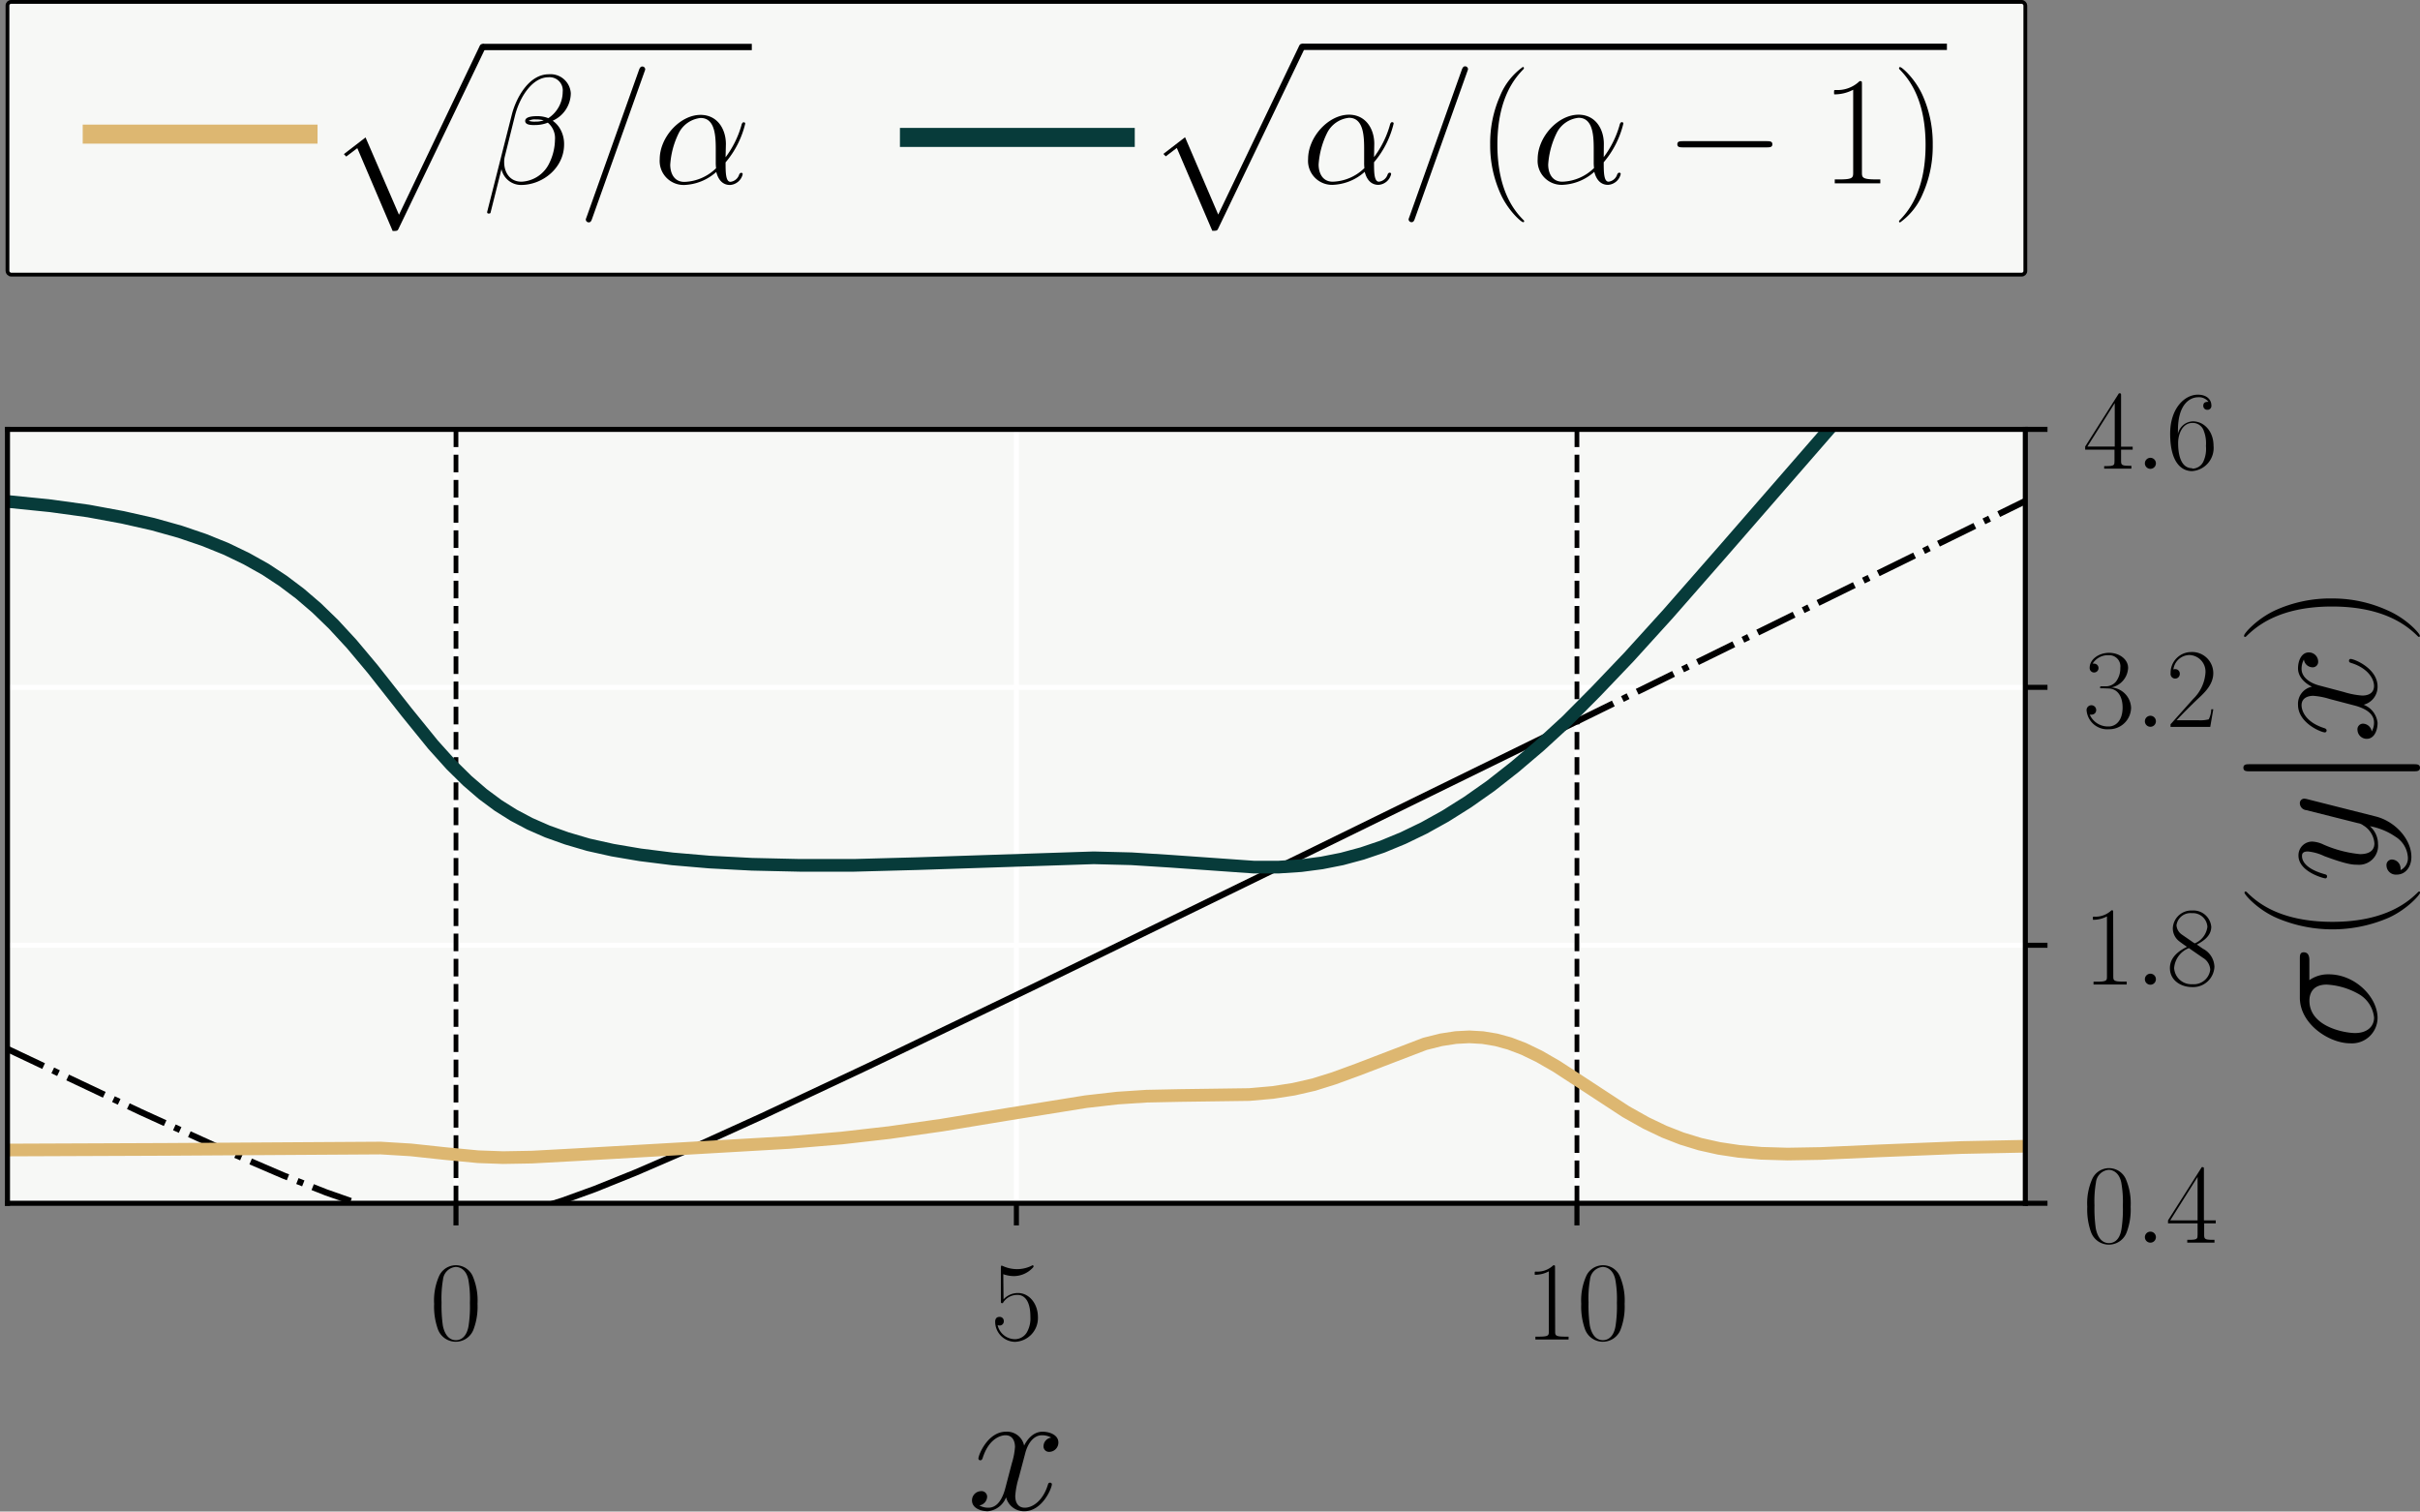 <svg xmlns="http://www.w3.org/2000/svg" xmlns:xlink="http://www.w3.org/1999/xlink" viewBox="0 0 382.12 238.68"><rect x="0" y="0" width="382.12" height="238.68" fill="#808080" stroke="none"/><defs><style>.cls-1,.cls-10,.cls-11,.cls-13,.cls-14,.cls-4,.cls-6,.cls-7,.cls-8,.cls-9{fill:none;}.cls-12,.cls-2{fill:#f7f8f6;}.cls-3{clip-path:url(#clip-path);}.cls-4{stroke:#fff;}.cls-10,.cls-11,.cls-13,.cls-14,.cls-4,.cls-7,.cls-9{stroke-linecap:square;}.cls-10,.cls-13,.cls-14,.cls-4,.cls-5,.cls-6,.cls-7,.cls-8,.cls-9{stroke-linejoin:round;}.cls-11,.cls-4,.cls-5{stroke-width:0.8px;}.cls-11,.cls-12,.cls-5,.cls-6,.cls-7,.cls-8{stroke:#000;}.cls-6{stroke-width:0.75px;stroke-dasharray:2.78 1.2;}.cls-8{stroke-dasharray:6.4 1.6 1 1.6;}.cls-13,.cls-9{stroke:#ddb771;}.cls-10,.cls-9{stroke-width:2px;}.cls-10,.cls-14{stroke:#073b3a;}.cls-12{stroke-miterlimit:10;stroke-width:0.6px;}.cls-13,.cls-14{stroke-width:3px;}</style><clipPath id="clip-path"><rect class="cls-1" x="1.18" y="67.8" width="318.62" height="122.19"/></clipPath></defs><title>aleatoric_epistemic_split_toy_1</title><g id="Layer_2" data-name="Layer 2"><g id="Layer_1-2" data-name="Layer 1"><g id="figure_1" data-name="figure 1"><g id="axes_1" data-name="axes 1"><g id="patch_2" data-name="patch 2"><path class="cls-2" d="M1.18,190H319.8V67.8H1.18Z"/></g><g id="matplotlib.axis_1" data-name="matplotlib.axis 1"><g id="xtick_1" data-name="xtick 1"><g id="line2d_1" data-name="line2d 1"><g class="cls-3"><path class="cls-4" d="M72,190V67.8"/></g></g><g id="line2d_2" data-name="line2d 2"><path id="mcf05cc3d86" class="cls-5" d="M72,190v3.5"/></g><g id="text_1" data-name="text 1"><path id="CMR17-48" d="M75.4,205.87a9.74,9.74,0,0,0-.77-4.39,2.91,2.91,0,0,0-5.29,0,9.46,9.46,0,0,0-.79,4.4,10.61,10.61,0,0,0,.57,3.94,3,3,0,0,0,5.67.05A10.14,10.14,0,0,0,75.4,205.87ZM72,211.62c-1.15,0-1.83-1-2.08-2.35a22.44,22.44,0,0,1-.2-3.6,17.48,17.48,0,0,1,.23-3.62,2.21,2.21,0,0,1,2-2c.73,0,1.68.48,2,2a17.13,17.13,0,0,1,.25,3.65,20.43,20.43,0,0,1-.21,3.65C73.66,211.28,72.61,211.62,72,211.62Z"/></g></g><g id="xtick_2" data-name="xtick 2"><g id="line2d_3" data-name="line2d 3"><g class="cls-3"><path class="cls-4" d="M160.49,190V67.8"/></g></g><g id="line2d_4" data-name="line2d 4"><path id="mcf05cc3d86-2" data-name="mcf05cc3d86" class="cls-5" d="M160.49,190v3.5"/></g><g id="text_2" data-name="text 2"><path id="CMR17-53" d="M158.42,201.2a5.2,5.2,0,0,0,1.67.3,4.11,4.11,0,0,0,3.1-1.45c0-.16,0-.26-.11-.26s-.06,0-.2.08a5.2,5.2,0,0,1-2.26.53,5.44,5.44,0,0,1-2.22-.47c-.2-.09-.23-.09-.25-.09s-.11,0-.11.38v5.14c0,.32,0,.41.18.41s.13,0,.22-.16a2.64,2.64,0,0,1,2.26-1.14c.63,0,2,.39,2,3.45a4.43,4.43,0,0,1-.54,2.43,2.2,2.2,0,0,1-1.92,1.11,2.82,2.82,0,0,1-2.71-2.21,1.49,1.49,0,0,0,.29.05.65.65,0,0,0,.68-.68.64.64,0,0,0-.68-.68c-.41,0-.68.25-.68.75a3.18,3.18,0,0,0,3.14,3.19,3.76,3.76,0,0,0,3.61-3.9c0-2.15-1.4-3.81-3.14-3.81a3.05,3.05,0,0,0-2.29,1Z"/></g></g><g id="xtick_3" data-name="xtick 3"><g id="line2d_5" data-name="line2d 5"><g class="cls-3"><path class="cls-4" d="M249,190V67.8"/></g></g><g id="line2d_6" data-name="line2d 6"><path id="mcf05cc3d86-3" data-name="mcf05cc3d86" class="cls-5" d="M249,190v3.5"/></g><g id="text_3" data-name="text 3"><path id="CMR17-49" d="M245.54,200.17c0-.38,0-.38-.27-.38a3.63,3.63,0,0,1-2.76,1c-.05,0-.14,0-.16.05a1.56,1.56,0,0,0,0,.45,4.58,4.58,0,0,0,2.21-.54v9.47c0,.63,0,.84-1.58.84h-.54v.45h5.24v-.45h-.54c-1.54,0-1.58-.2-1.58-.83Z"/><path id="CMR17-48-2" data-name="CMR17-48" d="M256.53,205.87a9.74,9.74,0,0,0-.77-4.39,2.91,2.91,0,0,0-5.29,0,9.46,9.46,0,0,0-.79,4.4,10.61,10.61,0,0,0,.57,3.94,3,3,0,0,0,5.67.05A10.14,10.14,0,0,0,256.53,205.87Zm-3.42,5.75c-1.15,0-1.83-1-2.08-2.35a22.44,22.44,0,0,1-.2-3.6,17.48,17.48,0,0,1,.23-3.62,2.21,2.21,0,0,1,2-2c.73,0,1.68.48,2,2a17.13,17.13,0,0,1,.25,3.65,20.43,20.43,0,0,1-.21,3.65C254.79,211.28,253.73,211.62,253.1,211.62Z"/></g></g><g id="text_4" data-name="text 4"><path id="CMMI12-120" d="M166,227a1.4,1.4,0,0,0-1.23,1.36.86.86,0,0,0,.92.89,1.46,1.46,0,0,0,1.43-1.48c0-1.17-1.34-1.7-2.51-1.7-1.7,0-2.65,1.67-2.9,2.2a2.75,2.75,0,0,0-2.87-2.2c-2.85,0-4.35,3.64-4.35,4.26a.29.29,0,0,0,.31.25c.22,0,.28-.17.34-.28.95-3.09,2.82-3.67,3.63-3.67,1.26,0,1.5,1.17,1.5,1.84a11.57,11.57,0,0,1-.5,2.59l-1,3.81c-.42,1.67-1.22,3.2-2.7,3.2a2.84,2.84,0,0,1-1.43-.36,1.44,1.44,0,0,0,1.23-1.36.88.88,0,0,0-1-.89,1.45,1.45,0,0,0-1.39,1.47c0,1.17,1.31,1.7,2.51,1.7a3.45,3.45,0,0,0,2.87-2.2,2.92,2.92,0,0,0,2.88,2.2c2.84,0,4.35-3.65,4.35-4.26a.26.26,0,0,0-.28-.25c-.25,0-.28.14-.36.36-.75,2.45-2.37,3.59-3.63,3.59-1,0-1.51-.72-1.51-1.87a12.72,12.72,0,0,1,.56-2.89l1-3.78c.42-1.67,1.37-2.9,2.65-2.9A3,3,0,0,1,166,227Z"/></g></g><g id="matplotlib.axis_2" data-name="matplotlib.axis 2"><g id="ytick_1" data-name="ytick 1"><g id="line2d_7" data-name="line2d 7"><g class="cls-3"><path class="cls-4" d="M1.18,190H319.8"/></g></g><g id="line2d_8" data-name="line2d 8"><path id="m6eb4dc66b3" class="cls-5" d="M319.8,190h3.5"/></g><g id="text_5" data-name="text 5"><path id="CMR17-48-3" data-name="CMR17-48" d="M336.43,190.54a9.74,9.74,0,0,0-.77-4.39,2.91,2.91,0,0,0-5.29,0,9.46,9.46,0,0,0-.79,4.4,10.61,10.61,0,0,0,.57,3.94,3,3,0,0,0,5.67.05A10.14,10.14,0,0,0,336.43,190.54ZM333,196.29c-1.15,0-1.83-1-2.08-2.35a22.44,22.44,0,0,1-.2-3.6,17.48,17.48,0,0,1,.23-3.62,2.21,2.21,0,0,1,2-2c.73,0,1.68.48,2,2a17.13,17.13,0,0,1,.25,3.65,20.43,20.43,0,0,1-.21,3.65C334.69,196,333.63,196.29,333,196.29Z"/><path id="CMMI12-58" d="M340.42,195.36a.87.87,0,1,0-.88.86A.87.87,0,0,0,340.42,195.36Z"/><path id="CMR17-52" d="M348,184.67c0-.38,0-.38-.34-.38l-5.33,8.41v.47H347v1.77c0,.65,0,.83-1.29.83h-.34v.45h4.3v-.45h-.34c-1.26,0-1.29-.18-1.29-.83v-1.77h1.83v-.47H348Zm-1,1.17v6.86h-4.32Z"/></g></g><g id="ytick_2" data-name="ytick 2"><g id="line2d_9" data-name="line2d 9"><g class="cls-3"><path class="cls-4" d="M1.18,149.26H319.8"/></g></g><g id="line2d_10" data-name="line2d 10"><path id="m6eb4dc66b3-2" data-name="m6eb4dc66b3" class="cls-5" d="M319.8,149.26h3.5"/></g><g id="text_6" data-name="text 6"><path id="CMR17-49-2" data-name="CMR17-49" d="M333.67,144.12c0-.38,0-.38-.27-.38a3.63,3.63,0,0,1-2.76,1c-.05,0-.14,0-.16.05a1.56,1.56,0,0,0,0,.45,4.58,4.58,0,0,0,2.21-.54v9.47c0,.63,0,.84-1.58.84h-.54v.45h5.24V155h-.54c-1.54,0-1.58-.2-1.58-.83Z"/><path id="CMMI12-58-2" data-name="CMMI12-58" d="M340.42,154.63a.87.87,0,1,0-.88.86A.87.87,0,0,0,340.42,154.63Z"/><path id="CMR17-56" d="M346.88,149.14c1.13-.57,2.28-1.43,2.28-2.8a2.83,2.83,0,0,0-3-2.57,2.93,2.93,0,0,0-3.07,2.8,2.58,2.58,0,0,0,.81,1.89c.18.18.93.71,1.42,1.05-.81.41-2.69,1.39-2.69,3.35s1.76,3,3.5,3a3.36,3.36,0,0,0,3.53-3.19,3.31,3.31,0,0,0-1.81-2.86Zm-2.35-1.56a1.94,1.94,0,0,1-.86-1.48,2.22,2.22,0,0,1,2.42-1.91,2.3,2.3,0,0,1,2.46,2.16,3.27,3.27,0,0,1-2,2.61s0,0-.18-.11Zm3.3,3.65A2.34,2.34,0,0,1,349,153.1a2.62,2.62,0,0,1-2.83,2.31,2.71,2.71,0,0,1-2.87-2.56,3.67,3.67,0,0,1,2.33-3.14Z"/></g></g><g id="ytick_3" data-name="ytick 3"><g id="line2d_11" data-name="line2d 11"><g class="cls-3"><path class="cls-4" d="M1.18,108.53H319.8"/></g></g><g id="line2d_12" data-name="line2d 12"><path id="m6eb4dc66b3-3" data-name="m6eb4dc66b3" class="cls-5" d="M319.8,108.53h3.5"/></g><g id="text_7" data-name="text 7"><path id="CMR17-51" d="M332.86,108.71c1.6,0,2.3,1.39,2.3,3,0,2.16-1.15,3-2.19,3a3.14,3.14,0,0,1-3-1.87.69.69,0,0,0,.27,0,.71.71,0,0,0,.75-.75.76.76,0,1,0-1.52.06,3.28,3.28,0,0,0,3.52,3,3.45,3.45,0,0,0,3.51-3.4,3.34,3.34,0,0,0-3.14-3.2,3.29,3.29,0,0,0,2.67-3.09c0-1.38-1.42-2.38-3-2.38s-3.07,1-3.07,2.38a.7.7,0,1,0,.7-.67.57.57,0,0,0-.23,0,2.82,2.82,0,0,1,2.56-1.33,1.76,1.76,0,0,1,1.81,2,3.46,3.46,0,0,1-.68,2.16,2.08,2.08,0,0,1-1.74.75l-.57,0c-.13,0-.2,0-.2.17s0,.14.38.14Z"/><path id="CMMI12-58-3" data-name="CMMI12-58" d="M340.42,113.9a.87.87,0,1,0-.88.86A.87.87,0,0,0,340.42,113.9Z"/><path id="CMR17-50" d="M349.48,112h-.32a3.82,3.82,0,0,1-.4,1.59,5.73,5.73,0,0,1-1.63.14h-3.44c.64-.7,1.9-2,3.42-3.44,1.09-1,2.37-2.26,2.37-4a3.34,3.34,0,0,0-3.57-3.33,3.27,3.27,0,0,0-3.17,3.35.73.73,0,1,0,1.45.06.7.7,0,0,0-.72-.71.68.68,0,0,0-.29.05,2.6,2.6,0,0,1,2.48-2.28,2.62,2.62,0,0,1,2.58,2.87,6.39,6.39,0,0,1-1.94,4.07l-3.57,4v.41H349Z"/></g></g><g id="ytick_4" data-name="ytick 4"><g id="line2d_13" data-name="line2d 13"><g class="cls-3"><path class="cls-4" d="M1.18,67.8H319.8"/></g></g><g id="line2d_14" data-name="line2d 14"><path id="m6eb4dc66b3-4" data-name="m6eb4dc66b3" class="cls-5" d="M319.8,67.8h3.5"/></g><g id="text_8" data-name="text 8"><path id="CMR17-52-2" data-name="CMR17-52" d="M334.92,62.48c0-.38,0-.38-.34-.38l-5.33,8.41V71h4.63v1.77c0,.65,0,.83-1.29.83h-.34V74h4.3v-.45h-.34c-1.26,0-1.29-.18-1.29-.83V71h1.83v-.47h-1.83Zm-1,1.17v6.86h-4.32Z"/><path id="CMMI12-58-4" data-name="CMMI12-58" d="M340.42,73.17a.87.87,0,1,0-.88.86A.87.87,0,0,0,340.42,73.17Z"/><path id="CMR17-54" d="M343.9,67.93c0-4.24,2-5.2,3.17-5.2a1.88,1.88,0,0,1,1.65.72c-.29,0-.82,0-.82.62a.62.62,0,0,0,.64.64.61.61,0,0,0,.64-.66c0-1.1-.9-1.73-2.13-1.73-2.14,0-4.38,2.21-4.38,6.15,0,4.85,2,5.92,3.46,5.92a3.66,3.66,0,0,0,3.39-4c0-2.24-1.45-3.86-3.28-3.86a2.52,2.52,0,0,0-2.35,2Zm2.24,6c-2.21,0-2.21-3.29-2.21-4,0-1.29.61-3.15,2.28-3.15A1.84,1.84,0,0,1,348,68.09a5.38,5.38,0,0,1,.32,2.33,4.82,4.82,0,0,1-.38,2.4A1.93,1.93,0,0,1,346.14,74Z"/></g></g><g id="text_9" data-name="text 9"><path id="CMMI12-27" d="M364.65,151.66c0-.36,0-1.29-.89-1.29-.61,0-.61.53-.61,1v6.17c0,4.18,4.65,7.2,7.93,7.2a4.05,4.05,0,0,0,4.34-4c0-3.29-3.53-6.89-7.71-6.89a5.11,5.11,0,0,0-3.06.92Zm10.22,9c0,1.43-1.09,2.46-3,2.46-1.67,0-7.21-1-7.21-5.11,0-1.2.58-2.54,2.73-2.54a11.44,11.44,0,0,1,4.92,1.42A4.84,4.84,0,0,1,374.87,160.7Z"/><path id="CMR17-40" d="M382,140.77a.22.22,0,0,0-.17.08c-1.3,1.28-4.86,4.71-13.53,4.71s-12.2-3.37-13.58-4.74c0,0-.09-.05-.17-.05s-.14.08-.14.19c0,.31,2.06,2.68,5.12,4a22.38,22.38,0,0,0,17.72-.08c2.89-1.34,4.92-3.63,4.92-4C382.12,140.82,382.06,140.77,382,140.77Z"/><path id="CMMI12-121" d="M378.2,132.09a4.13,4.13,0,0,1,2,3.21,2.08,2.08,0,0,1-1.15,2.09,1.11,1.11,0,0,0,0-.28,1.41,1.41,0,0,0-1.36-1.39.86.86,0,0,0-.86.95,1.48,1.48,0,0,0,1.63,1.43c1.36,0,2.3-1.2,2.3-2.79,0-2.79-2.55-5.61-5.63-6.39l-10.81-2.73a2.57,2.57,0,0,0-.48-.08.7.7,0,0,0-.69.75,1.11,1.11,0,0,0,1,1.06l8.18,2.06a1.87,1.87,0,0,1,.86.37,3.58,3.58,0,0,1,1.73,2.82c0,1.56-1.53,1.7-2.28,1.7a18.79,18.79,0,0,1-5.73-1.5,4.68,4.68,0,0,0-1.75-.48,2.16,2.16,0,0,0-2.23,2.21c0,2.56,4,3.6,4.26,3.6a.28.28,0,0,0,.25-.31c0-.25-.11-.28-.5-.39-2.34-.67-3.45-1.73-3.45-2.82,0-.25,0-.73.92-.73a7.67,7.67,0,0,1,2.59.73c3.65,1.36,4.56,1.36,5.23,1.36a3,3,0,0,0,3.26-3.29,3.73,3.73,0,0,0-1.28-2.79l0,0A10.33,10.33,0,0,1,378.2,132.09Z"/><path id="CMSY10-106" d="M355.23,120.67c-.5,0-1,0-1,.56s.5.56,1,.56h25.89c.5,0,1,0,1-.56s-.5-.56-1-.56Z"/><path id="CMMI12-120-2" data-name="CMMI12-120" d="M363.79,104.14a1.4,1.4,0,0,0,1.36,1.23.86.86,0,0,0,.89-.92,1.46,1.46,0,0,0-1.48-1.43c-1.17,0-1.7,1.34-1.7,2.51,0,1.7,1.67,2.65,2.2,2.9a2.75,2.75,0,0,0-2.2,2.87c0,2.85,3.64,4.35,4.26,4.35a.29.29,0,0,0,.25-.31c0-.22-.17-.28-.28-.34-3.09-.95-3.67-2.82-3.67-3.63,0-1.26,1.17-1.5,1.84-1.5a11.57,11.57,0,0,1,2.59.5l3.81,1c1.67.42,3.2,1.22,3.2,2.7a2.84,2.84,0,0,1-.36,1.43,1.44,1.44,0,0,0-1.36-1.23.88.88,0,0,0-.89,1,1.45,1.45,0,0,0,1.47,1.39c1.17,0,1.7-1.31,1.7-2.51a3.45,3.45,0,0,0-2.2-2.87,2.92,2.92,0,0,0,2.2-2.88c0-2.84-3.65-4.35-4.26-4.35a.26.26,0,0,0-.25.28c0,.25.14.28.36.36,2.45.75,3.59,2.37,3.59,3.63,0,1-.72,1.51-1.87,1.51a12.72,12.72,0,0,1-2.89-.56l-3.78-1c-1.67-.42-2.9-1.37-2.9-2.65A3,3,0,0,1,363.79,104.14Z"/><path id="CMR17-41" d="M368.26,94.5a21,21,0,0,0-9,1.87c-2.89,1.34-4.92,3.63-4.92,4,0,.09,0,.2.17.2a.29.29,0,0,0,.14-.06c1.39-1.34,4.92-4.74,13.57-4.74s12.21,3.38,13.6,4.74a.26.26,0,0,0,.14.06c.14,0,.14-.11.14-.2,0-.31-2.06-2.68-5.12-4A20.87,20.87,0,0,0,368.26,94.5Z"/></g></g><g id="line2d_15" data-name="line2d 15"><g class="cls-3"><path class="cls-6" d="M72,190V67.8"/></g></g><g id="line2d_16" data-name="line2d 16"><g class="cls-3"><path class="cls-6" d="M249,190V67.8"/></g></g><g id="line2d_17" data-name="line2d 17"><g class="cls-3"><path class="cls-7" d="M72.06,192.9l2.87-.12,3-.35,3.19-.61,3.61-.93,4.14-1.31,5.1-1.85,6.37-2.57,8.39-3.63,11.58-5.26,16.78-7.89L163,155.92,205.9,135l43-21.07h0"/></g></g><g id="line2d_18" data-name="line2d 18"><g class="cls-3"><path class="cls-8" d="M1.1,165.6l21.14,10,13.38,6.09,9.14,3.93,6.69,2.65,5.1,1.79,4.14,1.23,3.51.82,3.19.52,3,.25,1.59,0h0"/></g></g><g id="line2d_19" data-name="line2d 19"><g class="cls-3"><path class="cls-8" d="M249,113.9l70.85-34.81h0"/></g></g><g id="line2d_20" data-name="line2d 20"><g class="cls-3"><path class="cls-9" d="M1.1,181.59l25-.1,34-.21,4.78.29,5.31.57,5.31.51,3.93.14,4.57-.08,6.8-.37,16.47-.94,17.32-1,8.29-.7,7.54-.86,8.29-1.18,10.3-1.7,12.43-2,5-.57,4.57-.3,5.31-.11,10.94-.15,3.72-.33,3.29-.51,3.19-.73,3.19-1,3.72-1.36,10.62-4.07,2.55-.64,2.34-.36,2.12-.11,2.12.12,2.12.35,2.12.58,2.23.85,2.44,1.18,2.76,1.59,3.82,2.49,7.12,4.66,3.19,1.79,2.87,1.37,2.76,1.08,2.87.88,3,.67,3.19.48,3.51.3,4.14.12,5.21-.09,9.35-.42,12.85-.52,10.3-.21h0"/></g></g><g id="line2d_21" data-name="line2d 21"><g class="cls-3"><path class="cls-10" d="M1.1,79.17l6.9.7,5.95.82,5.42,1,4.78,1.08,4.25,1.19,3.82,1.3,3.51,1.42,3.19,1.54,3,1.68,2.76,1.82,2.66,2L50,96l2.66,2.58,2.87,3.11,3.29,3.92,5.42,6.88,4.14,5.1,2.87,3.19,2.55,2.51,2.44,2.1,2.44,1.81,2.44,1.53,2.55,1.35,2.76,1.21,3.08,1.1,3.4,1,3.82.85,4.36.74,5.1.64,5.84.5,6.69.35,7.54.17,8.6,0,10-.27,27.83-.92,5.95.15,6.16.39,13.17.93h3.93l3.51-.23,3.29-.43,3.19-.63,3.19-.86,3.19-1.08,3.29-1.36,3.29-1.59,3.4-1.89,3.51-2.21,3.61-2.54,3.82-3,3.93-3.34,4.25-3.9L252,109.2l5.21-5.46,6.16-6.79L272,87.1l18.27-21,7.54-8.28,6.8-7.15,6.27-6.28,6.05-5.76,3-2.71h0"/></g></g><g id="patch_3" data-name="patch 3"><path class="cls-11" d="M1.18,190V67.8"/></g><g id="patch_4" data-name="patch 4"><path class="cls-11" d="M319.8,190V67.8"/></g><g id="patch_5" data-name="patch 5"><path class="cls-11" d="M1.18,190H319.8"/></g><g id="patch_6" data-name="patch 6"><path class="cls-11" d="M1.18,67.8H319.8"/></g></g></g><rect class="cls-12" x="1.18" y="0.3" width="318.62" height="43.06" rx="0.57" ry="0.57"/><line class="cls-13" x1="14.56" y1="21.18" x2="48.64" y2="21.18"/><line class="cls-14" x1="143.6" y1="21.7" x2="177.68" y2="21.7"/><g id="text_10" data-name="text 10"><path id="CMEX10-112" d="M62,36.47c.76,0,.78,0,1-.49L76.52,7.87c.17-.32.17-.37.17-.44a.48.48,0,0,0-.49-.49c-.32,0-.42.22-.54.49L63,33.91,57.72,21.7l-3.42,2.63.37.39,1.75-1.33Z"/><path id="CMMI12-12" d="M90.13,14.73a3.2,3.2,0,0,0-3.49-3c-3.18,0-5.2,3.86-5.83,6.4L76.92,33.47c0,.2.1.25.22.25s.3,0,.32-.15l1.72-6.86a3.18,3.18,0,0,0,3.05,2.5c3.52,0,6.84-2.75,6.84-6.4a4.76,4.76,0,0,0-.74-2.65,4.21,4.21,0,0,0-1.06-1.1A4.8,4.8,0,0,0,90.13,14.73ZM85.85,19a3.5,3.5,0,0,1-1.26.2,3.1,3.1,0,0,1-1.11-.12,2,2,0,0,1,1.13-.22A4.64,4.64,0,0,1,85.85,19Zm3-4.53a5,5,0,0,1-2.27,4.19,4.77,4.77,0,0,0-1.65-.32c-.52,0-2,0-2,.76s1.35.64,1.77.64a5.5,5.5,0,0,0,1.8-.37,3.17,3.17,0,0,1,1.13,2.7,8.61,8.61,0,0,1-.86,3.62,5.12,5.12,0,0,1-4.43,3c-1.8,0-2.73-1.42-2.73-3.08a3.37,3.37,0,0,1,.1-.9l1.6-6.43c.81-3.2,2.88-6.08,5.27-6.08A2.08,2.08,0,0,1,88.85,14.51Z"/><path id="CMMI12-61" d="M101.73,11.42s.15-.4.15-.45a.46.46,0,0,0-.44-.47c-.12,0-.35,0-.54.54L92.65,34.2s-.15.39-.15.44a.46.46,0,0,0,.44.47c.15,0,.37,0,.54-.54Z"/><path id="CMMI12-11" d="M114.62,22.75c0-2.38-1.35-4.61-4-4.61-3.23,0-6.45,3.51-6.45,7A3.79,3.79,0,0,0,108,29.21a8,8,0,0,0,5.1-2.06c.35,1.37,1.11,2.06,2.17,2.06a2.19,2.19,0,0,0,2-1.7c0-.22-.17-.22-.25-.22s-.22.07-.3.27a1.65,1.65,0,0,1-1.38,1.15c-.77,0-.77-1.57-.77-3.07a14.76,14.76,0,0,0,3.1-6.11c0-.22-.2-.22-.27-.22s-.25.07-.34.52a15.35,15.35,0,0,1-2.49,5Zm-1.55,3.81a7.46,7.46,0,0,1-5,2.16c-1.75,0-2.24-1.55-2.24-2.7a13.13,13.13,0,0,1,1.3-4.91,4.37,4.37,0,0,1,3.5-2.48c2.39,0,2.39,3.12,2.39,5.18,0,.61,0,1.25,0,1.87A7.09,7.09,0,0,0,113.07,26.55Z"/><path d="M76.2,7.92h42.51v-1H76.2Z"/></g><g id="text_11" data-name="text 11"><path id="CMEX10-112-2" data-name="CMEX10-112" d="M191.42,36.44c.76,0,.78,0,1-.49L205.92,7.84c.17-.32.17-.37.17-.44a.48.48,0,0,0-.49-.49c-.32,0-.42.22-.54.49l-12.7,26.48-5.24-12.21-3.42,2.63.37.39,1.75-1.33Z"/><path id="CMMI12-11-2" data-name="CMMI12-11" d="M217,22.72c0-2.38-1.35-4.61-4-4.61-3.23,0-6.45,3.51-6.45,7a3.79,3.79,0,0,0,3.84,4.08,8,8,0,0,0,5.1-2.06c.35,1.37,1.11,2.06,2.17,2.06a2.19,2.19,0,0,0,2-1.7c0-.22-.17-.22-.25-.22s-.22.07-.3.27a1.65,1.65,0,0,1-1.38,1.15c-.77,0-.77-1.57-.77-3.07a14.76,14.76,0,0,0,3.1-6.11c0-.22-.2-.22-.27-.22s-.25.07-.34.52a15.35,15.35,0,0,1-2.49,5Zm-1.55,3.81a7.46,7.46,0,0,1-5,2.16c-1.75,0-2.24-1.55-2.24-2.7a13.13,13.13,0,0,1,1.3-4.91,4.37,4.37,0,0,1,3.5-2.48c2.39,0,2.39,3.12,2.39,5.18,0,.61,0,1.25,0,1.87A7.09,7.09,0,0,0,215.44,26.53Z"/><path id="CMMI12-61-2" data-name="CMMI12-61" d="M231.65,11.39s.15-.4.15-.45a.46.46,0,0,0-.44-.47c-.12,0-.35,0-.54.54l-8.25,23.16s-.15.39-.15.44a.46.46,0,0,0,.44.47c.15,0,.37,0,.54-.54Z"/><path id="CMR17-40-2" data-name="CMR17-40" d="M240.67,34.94a.19.19,0,0,0-.07-.15c-1.13-1.15-4.16-4.29-4.16-11.94s3-10.76,4.18-12c0,0,0-.08,0-.15s-.07-.12-.17-.12a10.48,10.48,0,0,0-3.57,4.52,18.41,18.41,0,0,0-1.58,7.71A18.55,18.55,0,0,0,237,30.74c1.18,2.55,3.2,4.34,3.5,4.34C240.62,35.09,240.67,35,240.67,34.94Z"/><path id="CMMI12-11-3" data-name="CMMI12-11" d="M253.25,22.72c0-2.38-1.35-4.61-4-4.61-3.23,0-6.45,3.51-6.45,7a3.79,3.79,0,0,0,3.84,4.08,8,8,0,0,0,5.1-2.06c.35,1.37,1.11,2.06,2.17,2.06a2.19,2.19,0,0,0,2-1.7c0-.22-.17-.22-.25-.22s-.22.07-.3.27A1.65,1.65,0,0,1,254,28.69c-.77,0-.77-1.57-.77-3.07a14.76,14.76,0,0,0,3.1-6.11c0-.22-.2-.22-.27-.22s-.25.07-.34.52a15.35,15.35,0,0,1-2.49,5Zm-1.55,3.81a7.46,7.46,0,0,1-5,2.16c-1.75,0-2.24-1.55-2.24-2.7a13.13,13.13,0,0,1,1.3-4.91,4.37,4.37,0,0,1,3.5-2.48c2.39,0,2.39,3.12,2.39,5.18,0,.61,0,1.25,0,1.87A7.09,7.09,0,0,0,251.7,26.53Z"/><path id="CMSY10-0" d="M279,23.27c.42,0,.86,0,.86-.49s-.45-.49-.86-.49H265.71c-.42,0-.86,0-.86.49s.44.49.86.49Z"/><path id="CMR17-49-3" data-name="CMR17-49" d="M294,13.33c0-.52,0-.52-.37-.52a5,5,0,0,1-3.79,1.4c-.07,0-.2,0-.22.07a2.14,2.14,0,0,0,0,.62,6.28,6.28,0,0,0,3-.73v13c0,.87,0,1.16-2.17,1.16h-.74v.62h7.19v-.62h-.74C294,28.32,294,28,294,27.17Z"/><path id="CMR17-41-2" data-name="CMR17-41" d="M305.18,22.85a18.55,18.55,0,0,0-1.65-7.91c-1.18-2.55-3.2-4.34-3.49-4.34-.08,0-.17,0-.17.15a.25.25,0,0,0,0,.12c1.18,1.23,4.18,4.34,4.18,12s-3,10.77-4.18,12a.23.23,0,0,0,0,.12c0,.12.1.12.17.12a10.54,10.54,0,0,0,3.57-4.52A18.41,18.41,0,0,0,305.18,22.85Z"/><path d="M205.6,7.89H307.42v-1H205.6Z"/></g></g></g></svg>